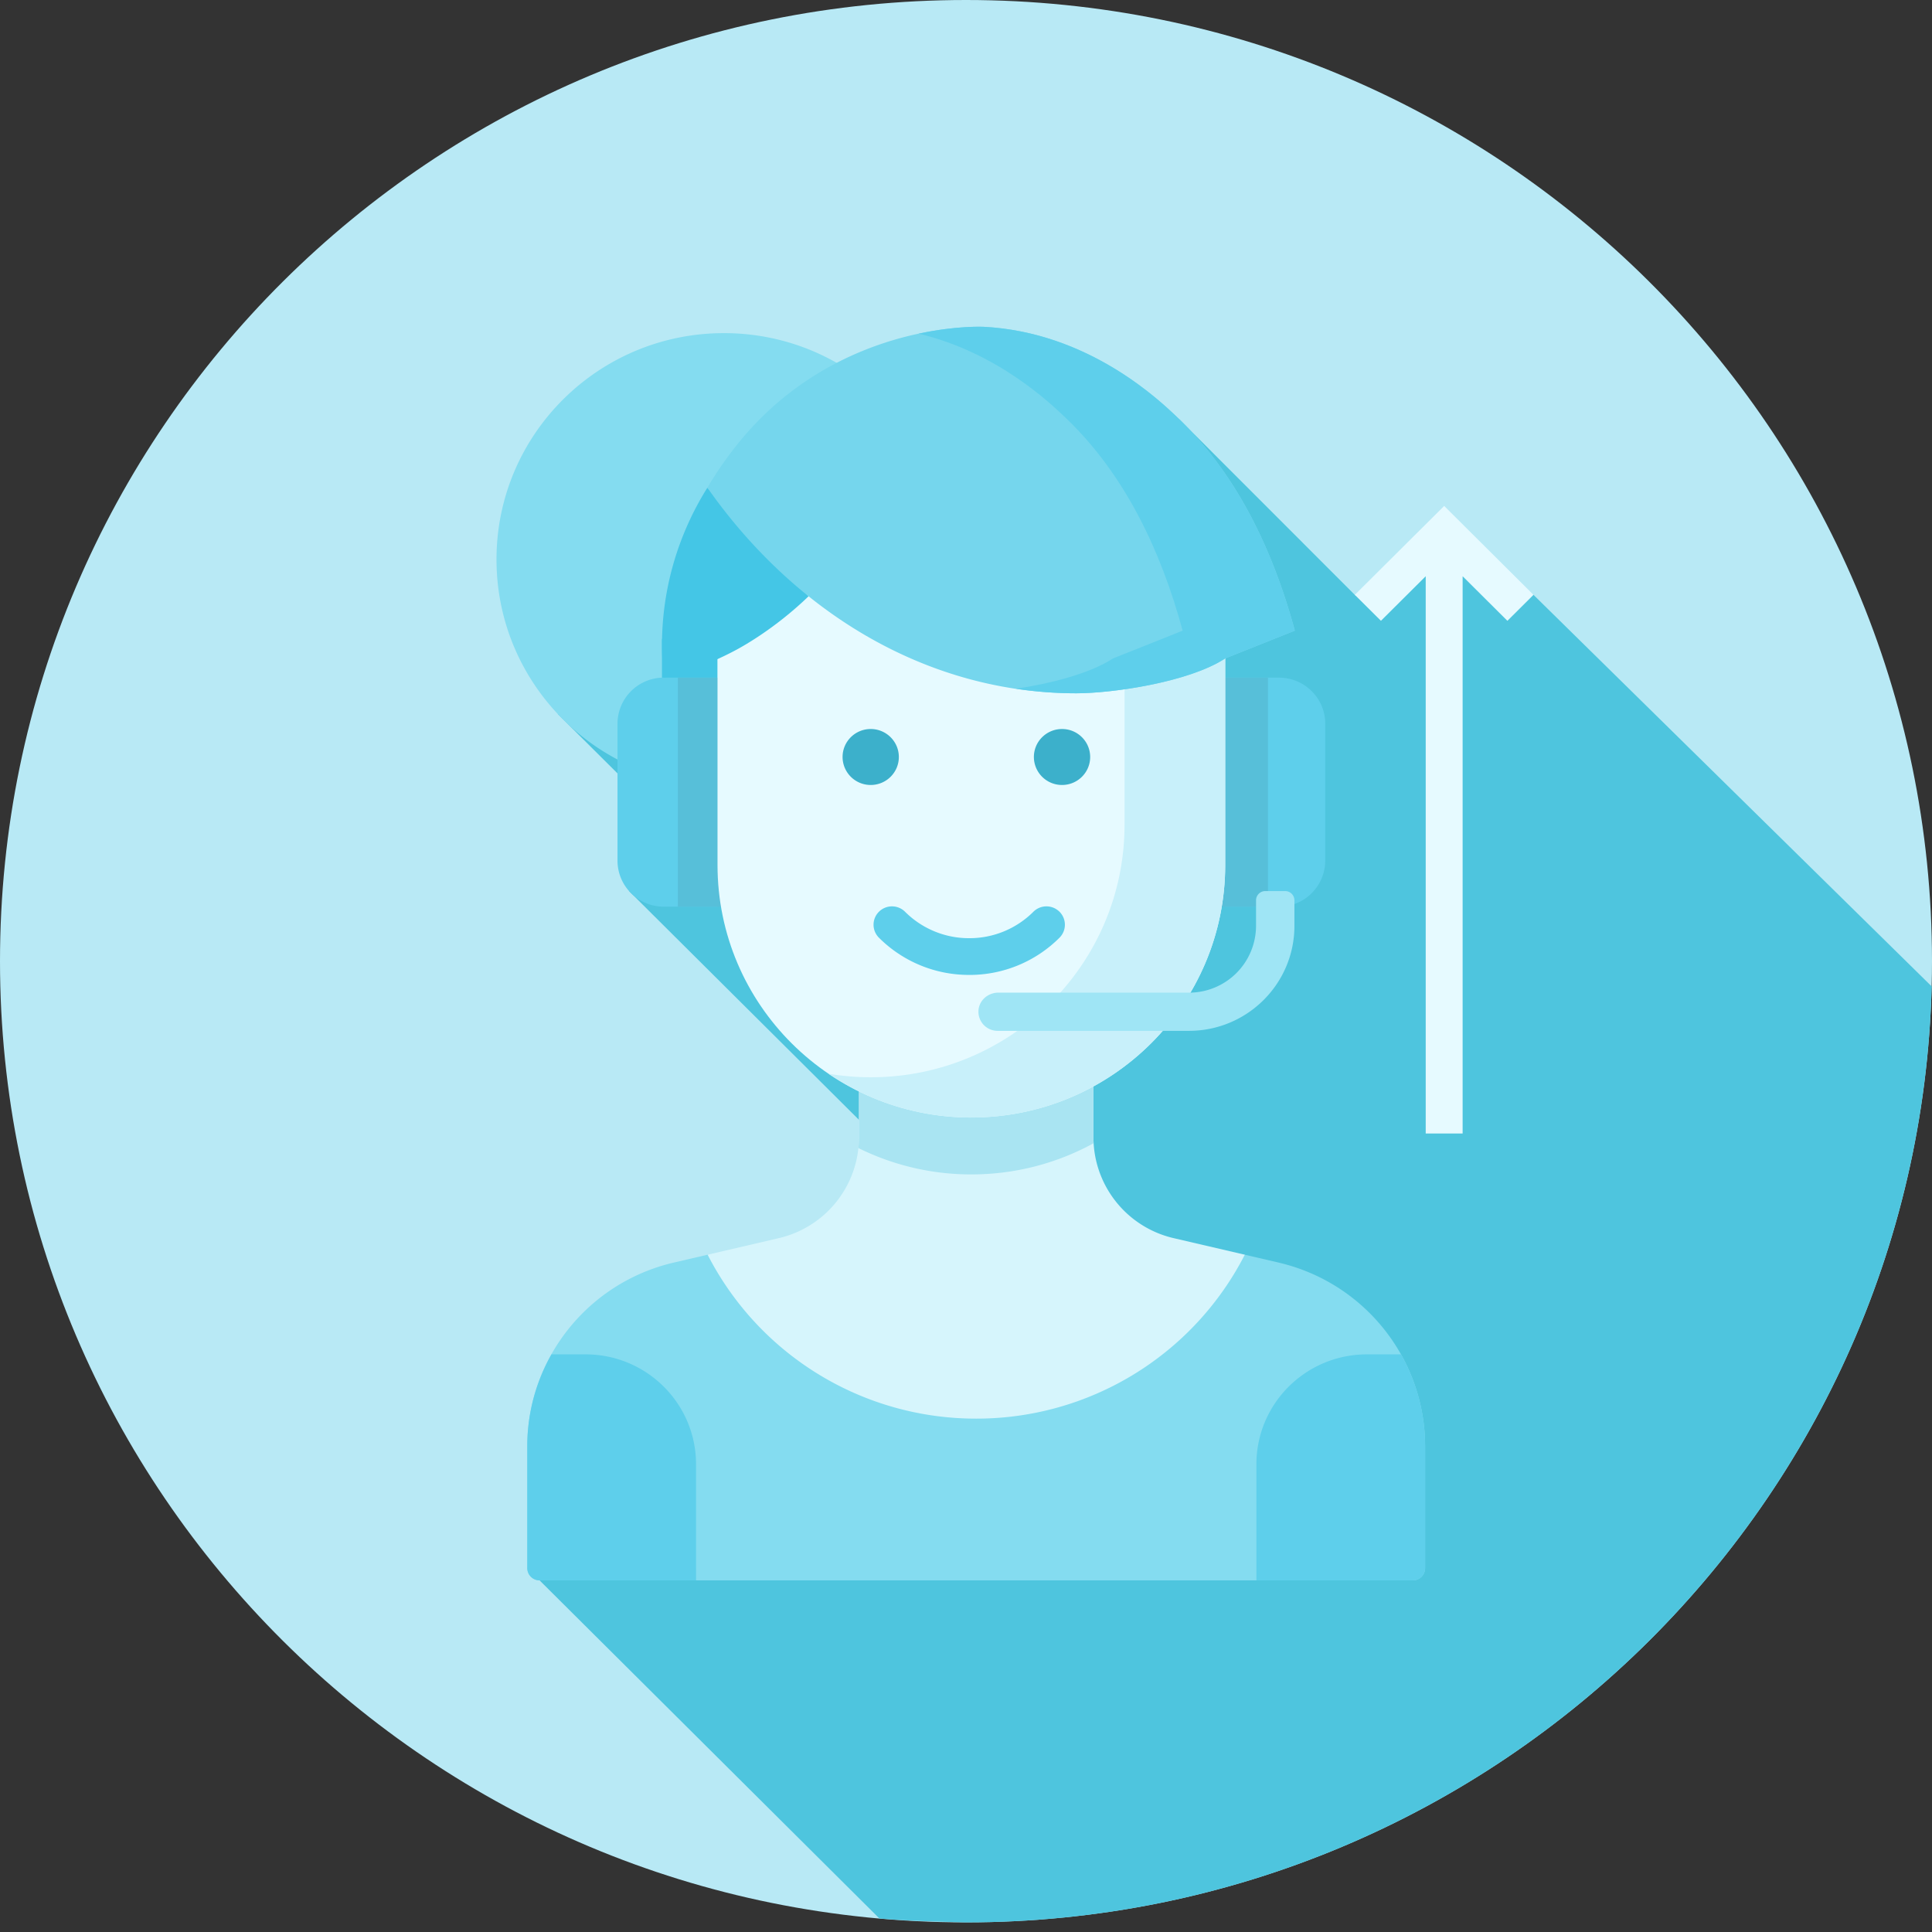 <svg xmlns="http://www.w3.org/2000/svg" width="96" height="96" viewBox="0 0 96 96">
    <rect x="0" y="0" width="96" height="96" fill="#333333" stroke="none"/>
    <g fill="none" fill-rule="evenodd">
        <path fill="#B8E9F5" d="M96 47.76C96 21.384 74.51 0 48 0S0 21.384 0 47.76c0 26.38 21.49 47.762 48 47.762S96 74.14 96 47.76"/>
        <path fill="#4EC5DE" d="M95.984 49.012c-.041-.039-.08-.082-.122-.118L76.198 29.557l-4.025-2.81-4.8 2.865-8.793-8.798-30.867 14.66 4.552 4.529-1.007 4.274L47.63 60.568 26.2 77.919l17.498 17.41c1.417.126 2.852.15 4.302.193 26.089 0 47.316-20.709 47.984-46.51"/>
        <path fill="#84DCF0" d="M35.972 16.553c6.242 0 11.302 5.035 11.302 11.246 0 6.21-5.06 11.246-11.302 11.246S24.671 34.01 24.671 27.799c0-6.21 5.06-11.246 11.301-11.246M63.53 62.736l-1.676-.39H35.16l-1.675.39c-4.268.993-7.285 4.78-7.285 9.14v6.043a.61.61 0 0 0 .611.609h43.39a.61.61 0 0 0 .612-.609v-6.042c0-4.361-3.018-8.148-7.285-9.141"/>
        <path fill="#D6F5FC" d="M48.508 70.491a14.98 14.98 0 0 0 13.346-8.145l-3.53-.822a5.148 5.148 0 0 1-3.991-5.008v-5.872h-11.65v5.872a5.149 5.149 0 0 1-3.992 5.008l-3.53.822a14.979 14.979 0 0 0 13.347 8.145"/>
        <path fill="#44C6E6" d="M32.893 36.6h2.76v-4.854h-2.76z"/>
        <path fill="#5ECFEB" d="M32.982 33.672h2.671v11.38h-2.67c-1.27 0-2.3-1.024-2.3-2.289v-6.802a2.294 2.294 0 0 1 2.3-2.289"/>
        <path fill="#57BFD9" d="M33.683 45.053h2.413V33.672h-2.413z"/>
        <path fill="#5ECFEB" d="M63.551 45.052h-2.67v-11.38h2.67c1.27 0 2.3 1.025 2.3 2.288v6.804a2.295 2.295 0 0 1-2.3 2.288"/>
        <path fill="#57BFD9" d="M60.429 45.053h2.575V33.672h-2.575z"/>
        <path fill="#A9E4F2" d="M54.333 56.516v-5.871h-11.65v5.871c0 .179-.011.355-.03.53a12.606 12.606 0 0 0 5.613 1.31c2.204 0 4.273-.563 6.076-1.55a5.267 5.267 0 0 1-.01-.29"/>
        <path fill="#E6FAFF" d="M48.267 55.529c-6.967 0-12.614-5.62-12.614-12.55V32.716c0-6.93 5.647-12.55 12.614-12.55 6.966 0 12.613 5.62 12.613 12.55v10.261c0 6.932-5.647 12.55-12.613 12.55"/>
        <path fill="#5ECFEB" d="M48.16 48.443a6.32 6.32 0 0 1-4.486-1.849.91.91 0 0 1 0-1.29.92.92 0 0 1 1.297 0 4.491 4.491 0 0 0 3.189 1.314 4.49 4.49 0 0 0 3.189-1.314.92.92 0 0 1 1.297 0 .91.91 0 0 1 0 1.29 6.319 6.319 0 0 1-4.486 1.85"/>
        <path fill="#C8F0FA" d="M50.363 20.343c3.33 2.26 5.515 6.062 5.515 10.374v10.26c0 6.932-5.647 12.552-12.613 12.552-.715 0-1.415-.063-2.097-.176a12.598 12.598 0 0 0 7.099 2.176c6.966 0 12.613-5.619 12.613-12.55V32.718c0-6.22-4.549-11.381-10.517-12.375"/>
        <path fill="#9FE5F5" d="M62.412 44.736v1.27a3.326 3.326 0 0 1-3.336 3.318h-9.472c-.508 0-.952.382-.984.886a.95.95 0 0 0 .951 1.012h9.505c2.895 0 5.243-2.335 5.243-5.216v-1.27a.46.46 0 0 0-.462-.459h-.985a.46.46 0 0 0-.46.459"/>
        <path fill="#44C6E6" d="M35.15 24.233a14.75 14.75 0 0 0-1.948 4.826 14.73 14.73 0 0 0-.22 4.613 15.266 15.266 0 0 0 3.562-1.36c.327-.175 1.946-1.056 3.634-2.684l-5.029-5.395z"/>
        <path fill="#75D6ED" d="M64.34 31.336c-1.075-3.96-2.859-7.73-5.76-10.522-.94-.905-4.474-4.306-9.704-4.575 0 0-5.458-.28-10.17 3.71a15.47 15.47 0 0 0-1.95 1.985 18.493 18.493 0 0 0-1.607 2.299c4.386 6.245 10.966 10.216 18.324 10.216 1.812 0 5.598-.55 7.407-1.731l3.46-1.382z"/>
        <path fill="#5ECFEB" d="M58.58 20.814c-.94-.905-4.474-4.306-9.704-4.575 0 0-1.323-.067-3.227.34 3.934.94 6.565 3.473 7.357 4.235 2.902 2.792 4.685 6.562 5.759 10.522l-3.459 1.381c-1.149.75-3.093 1.246-4.825 1.507.98.146 1.98.225 2.992.225 1.812 0 5.598-.55 7.407-1.732l3.46-1.381c-1.075-3.96-2.859-7.73-5.76-10.522"/>
        <path fill="#3CB0CB" d="M43.265 36.224c.772 0 1.398.623 1.398 1.391s-.626 1.39-1.398 1.39a1.395 1.395 0 0 1-1.398-1.39c0-.768.625-1.391 1.398-1.391M52.772 36.224c.772 0 1.398.623 1.398 1.391s-.626 1.39-1.398 1.39a1.395 1.395 0 0 1-1.399-1.39c0-.768.626-1.391 1.399-1.391"/>
        <path fill="#5ECFEB" d="M29.096 67.298h-1.694a9.237 9.237 0 0 0-1.202 4.559v6.062a.61.61 0 0 0 .612.609h7.774V72.76c0-3.017-2.458-5.462-5.49-5.462M67.919 67.298h1.694a9.232 9.232 0 0 1 1.201 4.559v6.062a.61.61 0 0 1-.612.609H62.43V72.76c0-3.017 2.458-5.462 5.49-5.462"/>
        <path fill="#E6FAFF" d="M76.198 29.557L71.76 25.14l-4.439 4.417 1.297 1.29 2.225-2.214v27.69h1.834v-27.69l2.225 2.215z"/>
    </g>
</svg>
